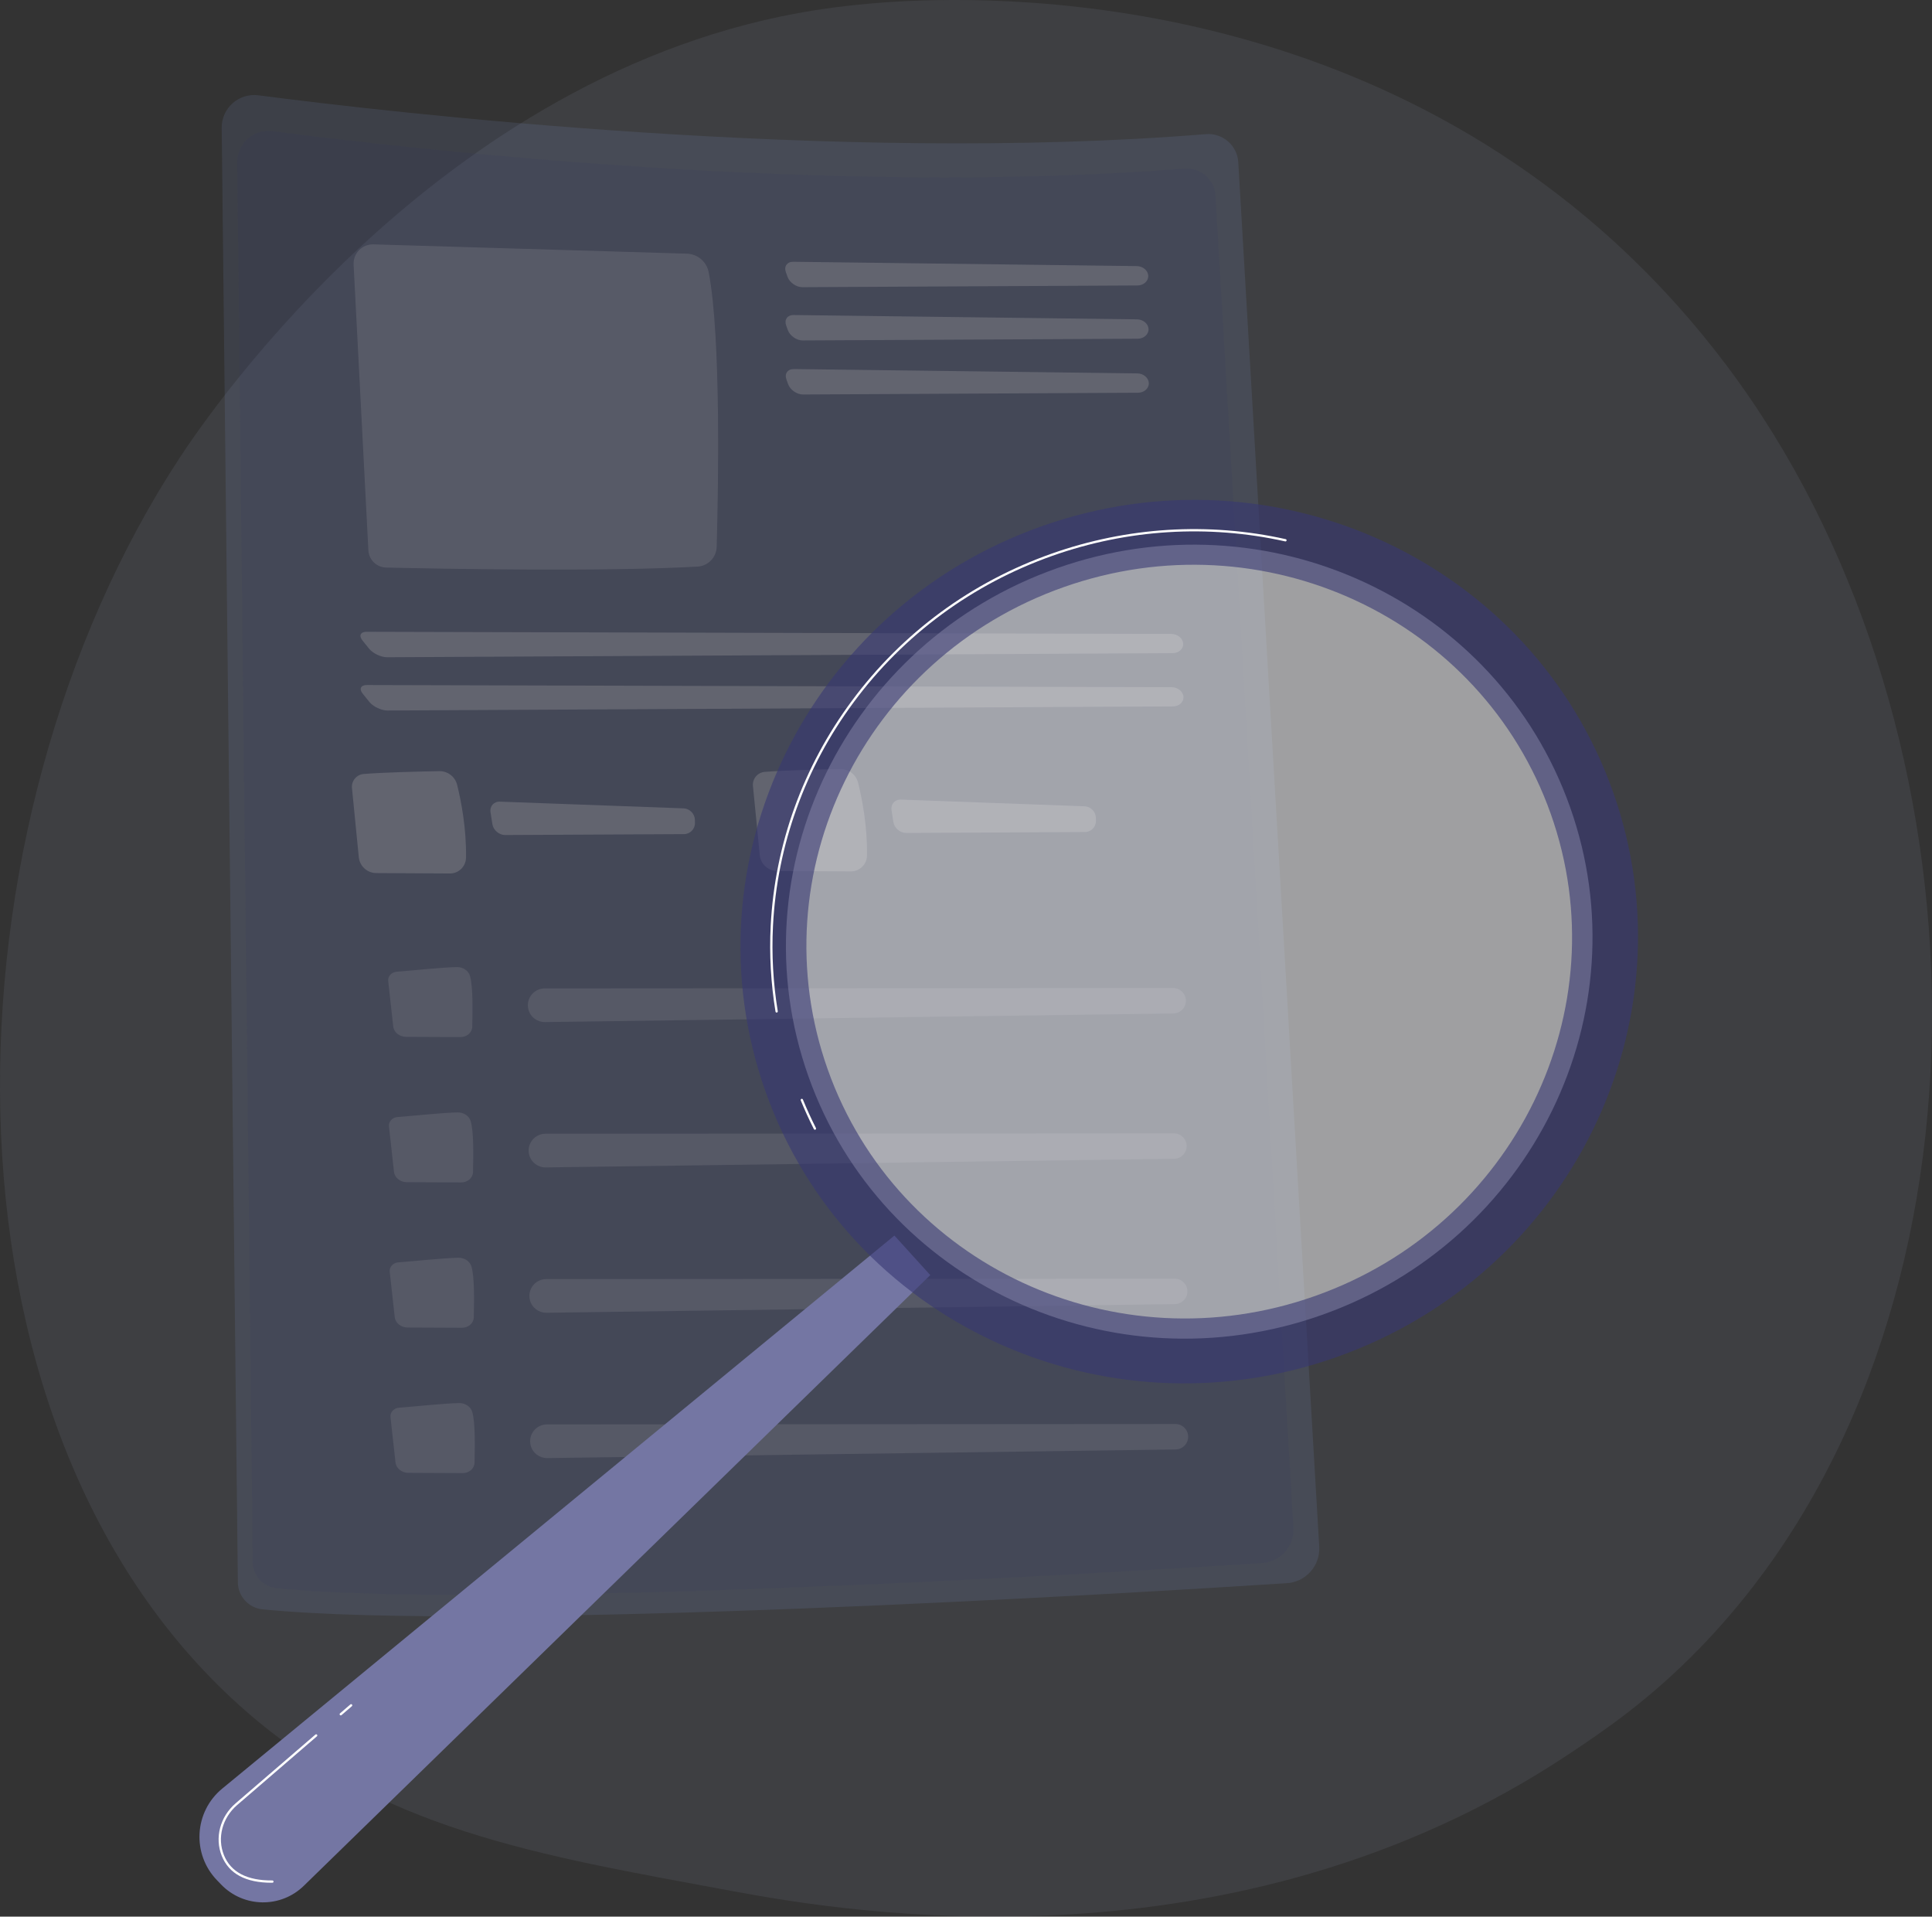 <svg width="122" height="121" viewBox="0 0 122 121" fill="none" xmlns="http://www.w3.org/2000/svg">
<rect x="0" y="0" width="122" height="121" fill="#333333" stroke="none"/>
<g clip-path="url(#clip0_372_27327)">
<path opacity="0.1" d="M107.322 104.063C104.146 107.33 101.305 109.251 99.129 110.701C77.912 124.842 53.66 120.766 46.161 119.373C34.063 117.125 23.851 115.54 15.076 107.627C-4.861 89.647 -3.891 52.139 11.344 28.905C13.15 26.15 28.362 3.643 52.667 0.471C53.262 0.394 53.705 0.349 54.094 0.308C57.854 -0.089 81.153 -2.186 100.153 13.702C102.872 15.976 107.249 20.079 111.307 26.335C126.147 49.213 126.194 84.645 107.322 104.063V104.063Z" fill="#A3AED0"/>
<g opacity="0.54">
<path opacity="0.2" d="M14.001 8.075C13.987 6.827 15.081 5.856 16.32 6.018C24.539 7.087 52.799 10.378 76.139 8.468C77.204 8.381 78.132 9.181 78.194 10.245L83.305 97.644C83.375 98.842 82.463 99.872 81.263 99.949C71.445 100.58 31.013 103.033 16.579 101.6C15.7 101.513 15.03 100.778 15.02 99.897L14.001 8.075Z" fill="#91B3FA"/>
<path opacity="0.2" d="M14.98 10.26C14.966 9.06 16.019 8.125 17.212 8.281C25.12 9.31 52.316 12.477 74.778 10.639C75.802 10.555 76.696 11.325 76.755 12.349L81.674 96.457C81.741 97.61 80.863 98.601 79.709 98.676C70.261 99.283 31.351 101.643 17.461 100.264C16.615 100.18 15.97 99.473 15.961 98.625L14.98 10.26Z" fill="#383874"/>
<path opacity="0.2" d="M22.33 16.709L23.263 34.741C23.294 35.341 23.783 35.816 24.384 35.83C27.731 35.906 38.16 36.106 44.047 35.769C44.712 35.731 45.237 35.19 45.255 34.525C45.35 31.142 45.544 21.296 44.75 17.184C44.622 16.52 44.047 16.035 43.37 16.015L23.586 15.428C22.872 15.406 22.293 15.997 22.33 16.709Z" fill="white"/>
<g opacity="0.3">
<path d="M71.825 18.022C71.825 18.022 71.826 18.022 71.826 18.022C72.213 18.02 72.521 17.746 72.509 17.413C72.498 17.081 72.171 16.804 71.784 16.799L50.091 16.526C49.703 16.521 49.493 16.815 49.624 17.179L49.729 17.473C49.859 17.837 50.283 18.134 50.671 18.131L71.825 18.022C71.825 18.022 71.825 18.022 71.825 18.022Z" fill="white"/>
</g>
<g opacity="0.3">
<path d="M50.109 19.888C50.109 19.888 50.109 19.888 50.109 19.888C49.722 19.884 49.512 20.178 49.642 20.542L49.747 20.835C49.878 21.199 50.302 21.496 50.69 21.494L71.844 21.384C72.231 21.382 72.539 21.108 72.527 20.775C72.516 20.442 72.189 20.166 71.802 20.161L50.109 19.888C50.109 19.888 50.109 19.888 50.109 19.888Z" fill="white"/>
</g>
<g opacity="0.3">
<path d="M50.127 23.3C50.127 23.3 50.127 23.3 50.127 23.3C49.739 23.295 49.529 23.589 49.66 23.953L49.765 24.247C49.895 24.611 50.319 24.907 50.707 24.905L71.861 24.795C72.249 24.793 72.556 24.519 72.545 24.186C72.533 23.854 72.207 23.578 71.819 23.573L50.127 23.299C50.127 23.299 50.127 23.3 50.127 23.3Z" fill="white"/>
</g>
<g opacity="0.3">
<path d="M74.054 41.236C74.441 41.234 74.739 40.961 74.715 40.628C74.692 40.295 74.355 40.022 73.968 40.021L23.15 39.886C22.763 39.885 22.644 40.13 22.887 40.432L23.305 40.95C23.548 41.251 24.064 41.496 24.451 41.494L74.054 41.236Z" fill="white"/>
</g>
<g opacity="0.3">
<path d="M23.168 43.247C22.78 43.246 22.662 43.492 22.904 43.793L23.323 44.312C23.566 44.613 24.082 44.858 24.469 44.856L74.071 44.598C74.459 44.596 74.757 44.322 74.733 43.99C74.709 43.657 74.373 43.384 73.985 43.383L23.168 43.247Z" fill="white"/>
</g>
<path opacity="0.3" d="M22.968 48.863C22.968 48.863 22.968 48.863 22.968 48.863C24.189 48.763 26.477 48.708 27.736 48.684C28.27 48.674 28.739 49.032 28.867 49.549C29.116 50.554 29.46 52.298 29.427 54.149C29.418 54.704 28.965 55.148 28.41 55.145L23.762 55.119C23.19 55.116 22.713 54.683 22.657 54.115L22.226 49.753C22.181 49.302 22.514 48.9 22.967 48.863C22.967 48.863 22.967 48.863 22.968 48.863Z" fill="white"/>
<g opacity="0.3">
<path d="M31.571 50.61C31.184 50.596 30.915 50.897 30.975 51.279L31.092 52.027C31.151 52.409 31.517 52.72 31.904 52.718L43.192 52.66C43.58 52.657 43.891 52.339 43.885 51.953L43.881 51.762C43.874 51.376 43.552 51.047 43.164 51.033L31.571 50.61H31.571Z" fill="white"/>
</g>
<path opacity="0.3" d="M48.288 48.731C48.288 48.731 48.288 48.731 48.288 48.731C49.51 48.631 51.797 48.576 53.056 48.552C53.59 48.542 54.06 48.901 54.188 49.417C54.436 50.422 54.781 52.167 54.748 54.018C54.738 54.572 54.285 55.017 53.73 55.014L49.082 54.988C48.511 54.985 48.034 54.551 47.977 53.983L47.546 49.621C47.502 49.17 47.835 48.769 48.287 48.731C48.288 48.731 48.288 48.731 48.288 48.731Z" fill="white"/>
<g opacity="0.3">
<path d="M56.892 50.479C56.505 50.465 56.237 50.766 56.296 51.148L56.413 51.895C56.473 52.278 56.838 52.588 57.226 52.587L68.513 52.528C68.901 52.526 69.212 52.208 69.206 51.821L69.202 51.631C69.195 51.244 68.873 50.916 68.486 50.902L56.892 50.479H56.892Z" fill="white"/>
</g>
<g opacity="0.3">
<path opacity="0.6" d="M25.061 61.345C25.061 61.345 25.061 61.345 25.061 61.345C25.962 61.279 27.919 61.07 28.847 61.053C29.241 61.047 29.587 61.282 29.681 61.622C29.864 62.283 29.847 63.601 29.822 64.819C29.815 65.183 29.481 65.476 29.071 65.474L25.644 65.459C25.223 65.457 24.871 65.172 24.83 64.799L24.514 61.93C24.481 61.634 24.727 61.369 25.061 61.344C25.061 61.344 25.061 61.344 25.061 61.345Z" fill="white"/>
<g opacity="0.6">
<path d="M33.369 63.74C33.369 63.74 33.369 63.74 33.369 63.74C33.496 64.21 33.925 64.533 34.412 64.526L74.092 63.983C74.541 63.976 74.898 63.605 74.886 63.157C74.874 62.721 74.517 62.374 74.08 62.375L34.397 62.4C33.696 62.401 33.187 63.064 33.369 63.739C33.369 63.739 33.369 63.74 33.369 63.74Z" fill="white"/>
</g>
<path opacity="0.6" d="M25.109 70.52C26.009 70.454 27.966 70.245 28.895 70.229C29.288 70.222 29.635 70.457 29.729 70.797C29.912 71.458 29.895 72.777 29.87 73.994C29.863 74.359 29.529 74.651 29.119 74.65L25.692 74.634C25.27 74.633 24.919 74.347 24.878 73.974L24.561 71.105C24.529 70.809 24.775 70.544 25.109 70.52Z" fill="white"/>
<g opacity="0.6">
<path d="M33.418 72.915C33.418 72.915 33.418 72.915 33.418 72.915C33.544 73.385 33.974 73.708 34.461 73.702L74.141 73.158C74.589 73.152 74.947 72.78 74.934 72.332C74.923 71.897 74.565 71.55 74.129 71.55L34.446 71.575C33.745 71.576 33.236 72.239 33.418 72.914C33.418 72.915 33.418 72.915 33.418 72.915Z" fill="white"/>
</g>
<path opacity="0.6" d="M25.156 79.695C26.057 79.629 28.014 79.421 28.943 79.404C29.336 79.397 29.683 79.633 29.777 79.973C29.96 80.633 29.943 81.952 29.918 83.17C29.91 83.534 29.577 83.827 29.167 83.825L25.74 83.81C25.318 83.808 24.967 83.523 24.926 83.15L24.609 80.281C24.577 79.984 24.823 79.72 25.156 79.695Z" fill="white"/>
<g opacity="0.6">
<path d="M33.466 82.09C33.466 82.09 33.466 82.091 33.466 82.091C33.592 82.56 34.022 82.883 34.509 82.877L74.188 82.333C74.637 82.327 74.995 81.955 74.982 81.507C74.971 81.072 74.613 80.725 74.177 80.725L34.493 80.751C33.793 80.751 33.284 81.414 33.466 82.09C33.466 82.09 33.466 82.09 33.466 82.09Z" fill="white"/>
</g>
<path opacity="0.6" d="M25.204 88.87C26.105 88.804 28.062 88.595 28.991 88.579C29.384 88.572 29.73 88.808 29.825 89.148C30.008 89.808 29.991 91.127 29.966 92.344C29.958 92.709 29.625 93.001 29.215 93L25.788 92.984C25.366 92.983 25.015 92.698 24.974 92.324L24.657 89.456C24.625 89.159 24.87 88.895 25.204 88.87Z" fill="white"/>
<g opacity="0.6">
<path d="M33.513 91.266C33.513 91.266 33.513 91.266 33.513 91.266C33.639 91.735 34.069 92.059 34.556 92.052L74.235 91.508C74.684 91.502 75.041 91.131 75.029 90.683C75.017 90.247 74.66 89.9 74.224 89.9L34.54 89.926C33.84 89.926 33.331 90.59 33.513 91.265C33.513 91.265 33.513 91.265 33.513 91.266Z" fill="white"/>
</g>
</g>
</g>
<path d="M56.479 78.004L14.036 112.915C12.256 114.379 12.103 117.047 13.704 118.704L13.966 118.976C15.383 120.443 17.724 120.478 19.184 119.055L58.744 80.499L56.479 78.004V78.004Z" fill="#7476A3"/>
<path opacity="0.5" d="M83.454 83.022C96.736 78.33 103.762 63.972 99.145 50.953C94.529 37.934 80.02 31.184 66.737 35.876C53.455 40.569 46.43 54.926 51.046 67.945C55.662 80.965 70.171 87.715 83.454 83.022Z" fill="white"/>
<path opacity="0.6" d="M65.796 33.216C51.016 38.438 43.199 54.414 48.336 68.901C53.472 83.388 69.618 90.898 84.397 85.677C99.177 80.455 106.994 64.479 101.858 49.992C96.721 35.506 80.575 27.995 65.796 33.216ZM83.031 81.823C70.423 86.278 56.649 79.87 52.267 67.512C47.885 55.153 54.554 41.523 67.162 37.069C79.77 32.615 93.544 39.022 97.926 51.381C102.309 63.739 95.639 77.369 83.031 81.823Z" fill="#383874"/>
<path d="M51.459 71.324C51.432 71.324 51.407 71.309 51.394 71.284C51.096 70.694 50.817 70.083 50.565 69.47C50.55 69.433 50.567 69.391 50.604 69.375C50.642 69.36 50.684 69.378 50.7 69.415C50.95 70.025 51.228 70.632 51.525 71.218C51.543 71.254 51.528 71.298 51.492 71.316C51.482 71.321 51.47 71.324 51.459 71.324L51.459 71.324ZM49.042 63.925C49.007 63.925 48.976 63.899 48.97 63.864C48.677 62.078 48.575 60.256 48.667 58.447C48.927 53.325 50.703 48.408 53.803 44.231C56.976 39.953 61.336 36.744 66.411 34.951C71.184 33.264 76.294 32.949 81.188 34.038C81.227 34.046 81.252 34.085 81.243 34.124C81.234 34.164 81.195 34.188 81.156 34.179C76.289 33.096 71.207 33.411 66.46 35.088C61.411 36.871 57.075 40.062 53.92 44.317C50.837 48.472 49.071 53.361 48.812 58.454C48.72 60.253 48.822 62.065 49.114 63.84C49.12 63.88 49.093 63.917 49.054 63.924C49.05 63.924 49.046 63.925 49.042 63.925H49.042Z" fill="white"/>
<path d="M17.149 118.862C15.517 118.862 14.459 118.294 14.006 117.172C13.544 116.03 13.894 114.696 14.875 113.85L19.917 109.507C19.948 109.481 19.994 109.484 20.02 109.514C20.046 109.545 20.043 109.591 20.012 109.617L14.97 113.96C14.036 114.765 13.703 116.034 14.141 117.118C14.575 118.19 15.598 118.729 17.2 118.717H17.2C17.241 118.717 17.273 118.749 17.273 118.789C17.273 118.829 17.241 118.862 17.201 118.862C17.184 118.862 17.166 118.862 17.149 118.862H17.149Z" fill="white"/>
<path d="M21.519 108.296C21.498 108.296 21.478 108.287 21.464 108.27C21.438 108.24 21.441 108.194 21.471 108.168L22.125 107.605C22.155 107.579 22.201 107.582 22.227 107.612C22.253 107.643 22.25 107.689 22.22 107.715L21.566 108.278C21.553 108.29 21.536 108.296 21.519 108.296Z" fill="white"/>
</g>
<defs>
<clipPath id="clip0_372_27327">
<rect width="122" height="121" fill="white"/>
</clipPath>
</defs>
</svg>
